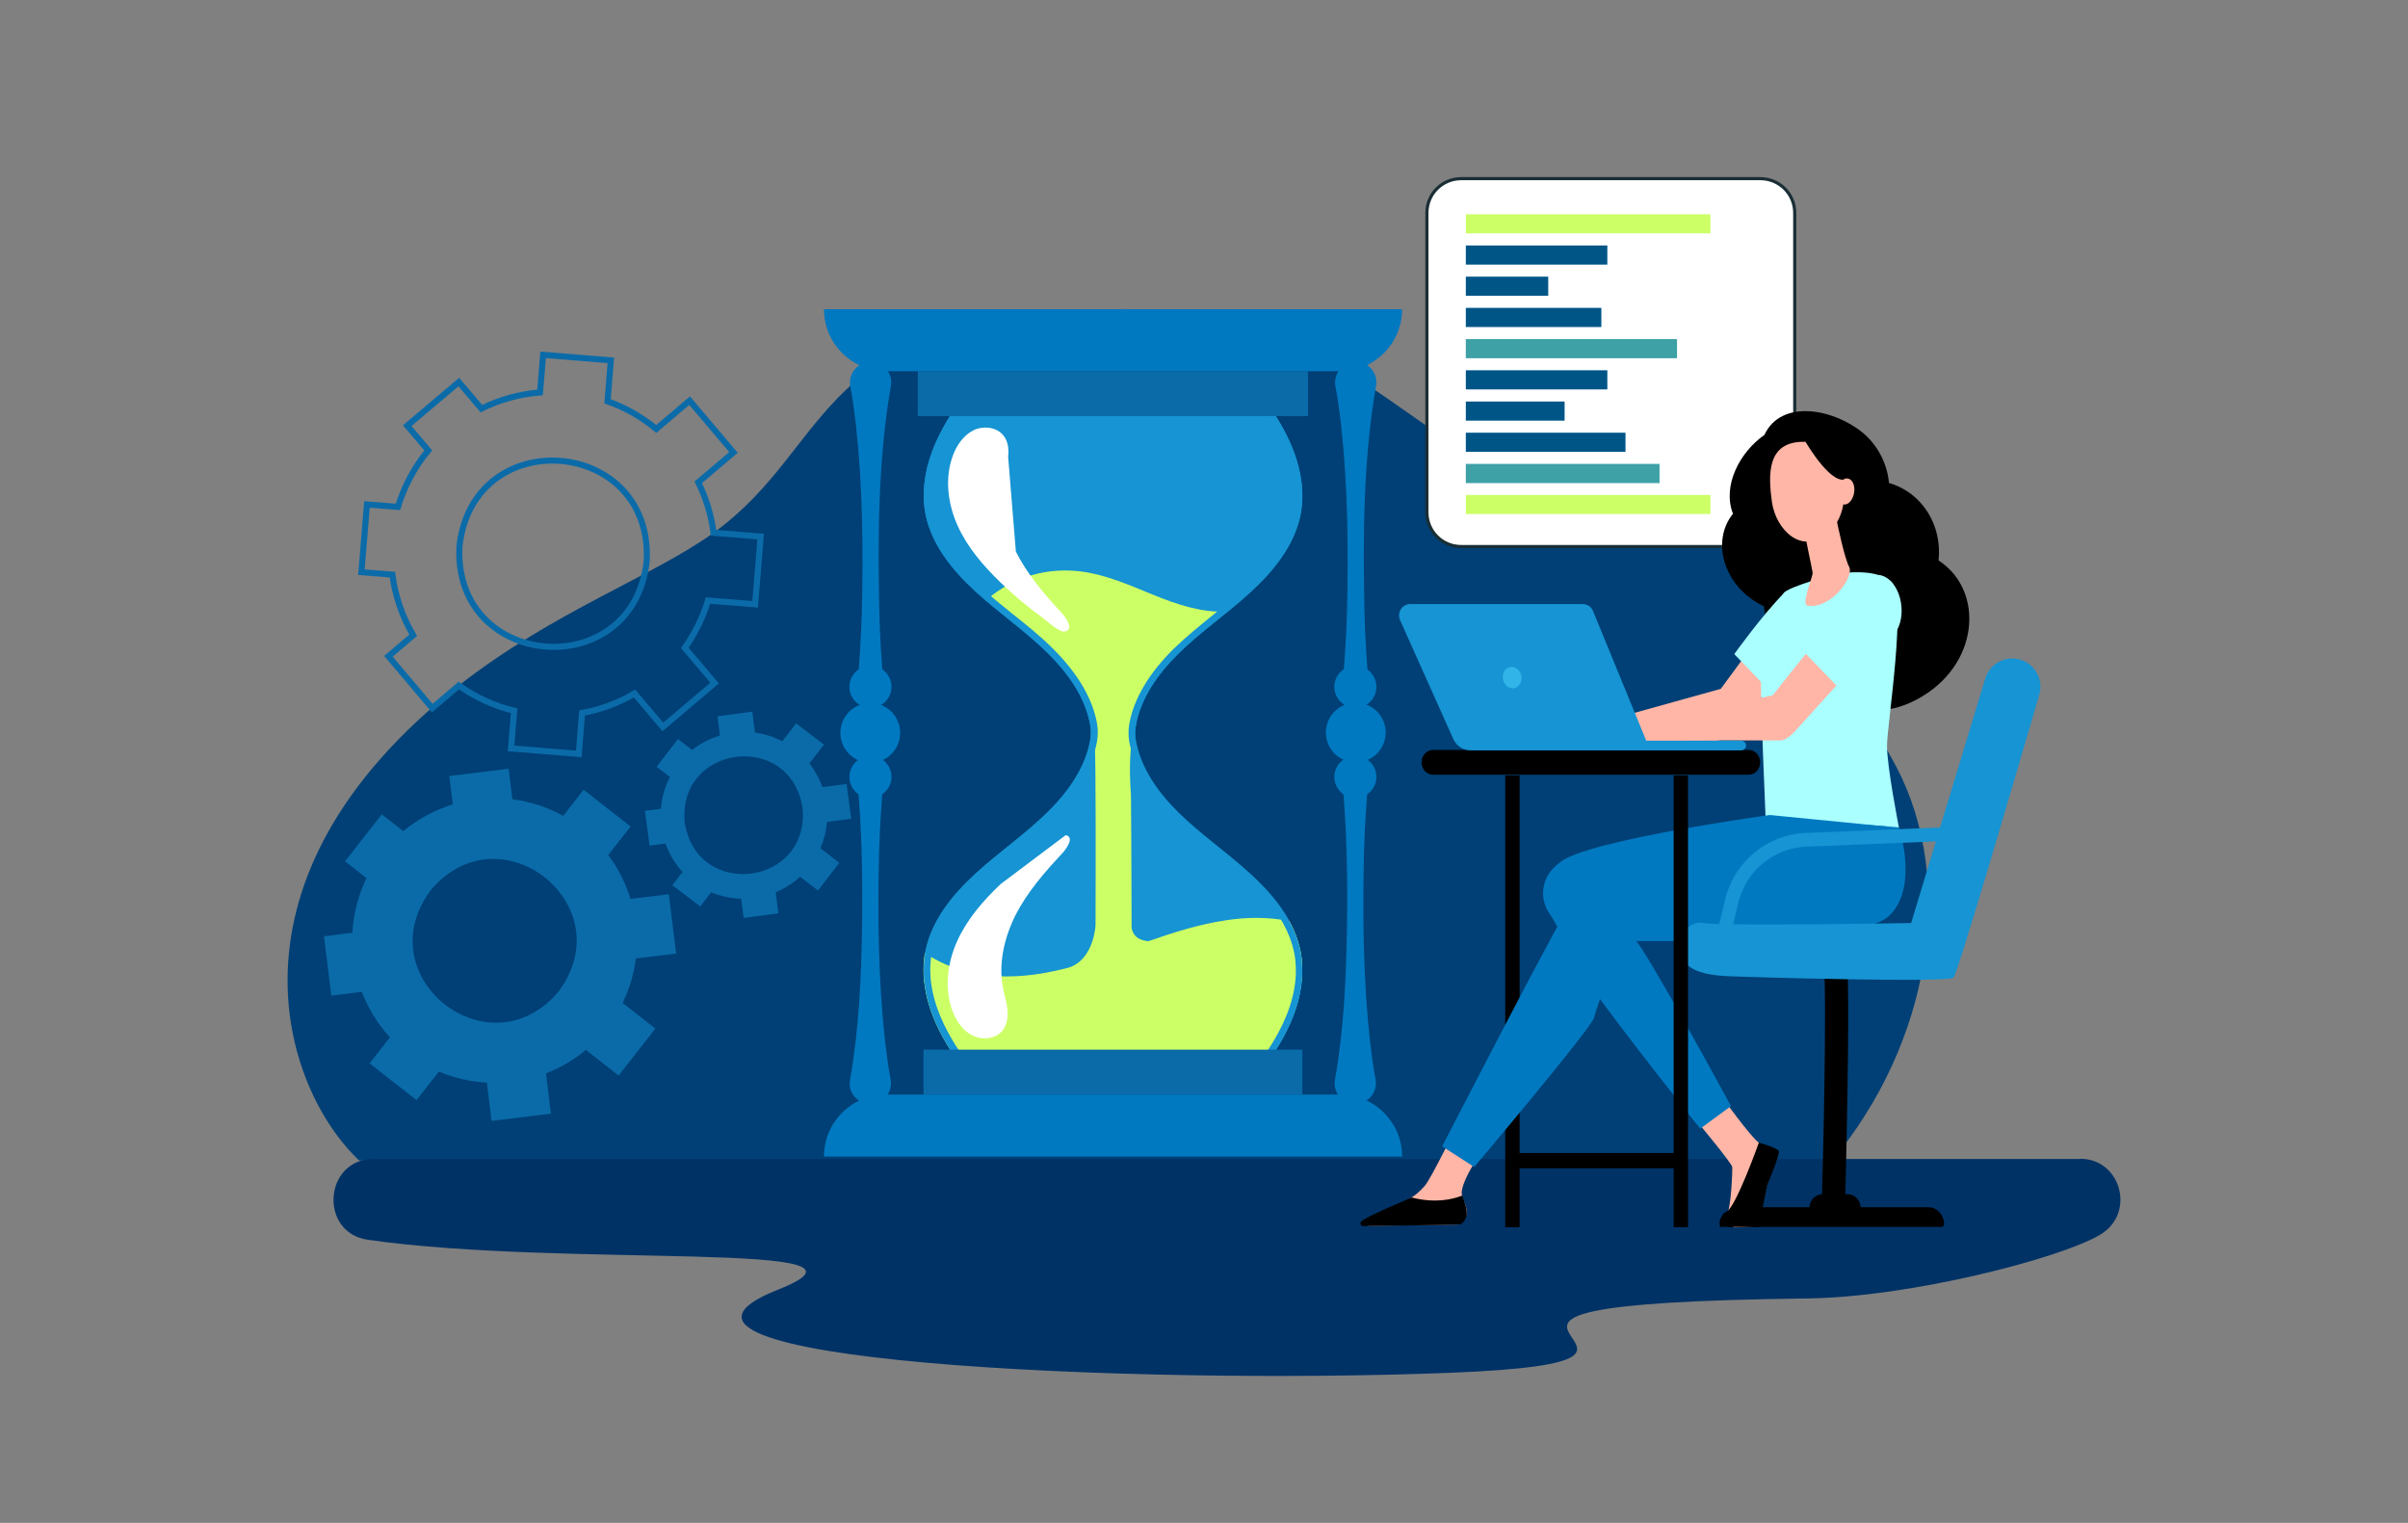 <?xml version="1.0" encoding="UTF-8" standalone="no"?>
<!-- Generator: Adobe Illustrator 28.0.0, SVG Export Plug-In . SVG Version: 6.00 Build 0)  -->

<svg
   version="1.1"
   id="Layer_1"
   x="0px"
   y="0px"
   viewBox="0 0 1088 688"
   style="enable-background:new 0 0 1088 688;"
   xml:space="preserve"
   sodipodi:docname="timing.svg"
   inkscape:version="1.3.2 (091e20ef0f, 2023-11-25, custom)"
   xmlns:inkscape="http://www.inkscape.org/namespaces/inkscape"
   xmlns:sodipodi="http://sodipodi.sourceforge.net/DTD/sodipodi-0.dtd"
   xmlns="http://www.w3.org/2000/svg"
   xmlns:svg="http://www.w3.org/2000/svg"><rect x="0" y="0" width="1088" height="688" fill="#808080" stroke="none"/><defs
   id="defs57" /><sodipodi:namedview
   id="namedview57"
   pagecolor="#ffffff"
   bordercolor="#666666"
   borderopacity="1.0"
   inkscape:showpageshadow="2"
   inkscape:pageopacity="0.0"
   inkscape:pagecheckerboard="0"
   inkscape:deskcolor="#d1d1d1"
   inkscape:zoom="1.1443015"
   inkscape:cx="544"
   inkscape:cy="343.87791"
   inkscape:window-width="1920"
   inkscape:window-height="1131"
   inkscape:window-x="0"
   inkscape:window-y="0"
   inkscape:window-maximized="1"
   inkscape:current-layer="g937" />
<style
   type="text/css"
   id="style1">
	.st0{fill:#003266;}
	.st1{fill:#004076;}
	.st2{fill:#1694D3;}
	.st3{fill:#007AAA;}
	.st4{fill:none;stroke:#0079C1;stroke-width:2;stroke-miterlimit:10;}
	.st5{fill:#0079C1;}
	.st6{fill:#FFFFFF;}
	.st7{clip-path:url(#XMLID_00000010989063620154960360000010219067758635626112_);fill:#FFB6A6;}
	.st8{fill:#1A1A35;}
	.st9{clip-path:url(#XMLID_00000039103450244241909970000004198304187639827105_);fill:#FF8E00;}
	.st10{clip-path:url(#XMLID_00000039103450244241909970000004198304187639827105_);fill:#1A1A35;}
	.st11{fill:#FF8E00;}
	.st12{clip-path:url(#XMLID_00000066503666273804387200000003220252512603152574_);fill:#FF8E00;}
	.st13{fill:#FFB6A6;}
	.st14{clip-path:url(#XMLID_00000122684689045919605220000014664554566995750026_);fill:#FFB6A6;}
	.st15{fill:#31B4E8;}
	.st16{fill:#0B6BA9;}
	.st17{fill:none;stroke:#0B6BA9;stroke-width:2.747;stroke-miterlimit:10;}
	.st18{clip-path:url(#SVGID_00000044883416256651232970000008796514586673042847_);}
	.st19{fill:none;stroke:#004076;stroke-width:1.072;stroke-miterlimit:10;}
	.st20{fill:none;stroke:#003266;stroke-width:1.422;stroke-linecap:round;stroke-linejoin:round;stroke-miterlimit:10;}
	.st21{fill:none;stroke:#FFFFFF;stroke-width:5.687;stroke-miterlimit:10;}
	.st22{fill:#E2E6ED;}
	.st23{fill:#F7941E;}
	.st24{fill:#005C75;}
	.st25{fill:none;stroke:#0079C1;stroke-width:0.875;stroke-dasharray:1.312,0.437;}
	.st26{fill:none;stroke:#0079C1;stroke-width:0.962;stroke-linecap:square;}
	.st27{fill:#FFFFFF;stroke:#1A2E35;stroke-width:1.422;stroke-miterlimit:10;}
	.st28{fill:#0079C1;stroke:#1A2E35;stroke-width:1.422;stroke-miterlimit:10;}
	.st29{opacity:0.3;}
	.st30{fill:none;stroke:#003266;stroke-width:1.422;stroke-miterlimit:10;}
</style>
<g
   id="g57">
	
	<path
   class="st1"
   d="M827.8,524.3c44.3-53.1,56.3-126,29-177.9c-4.9-9.3-11.1-18.4-11.7-29.3c-1-17.6,12.3-36.4,10.8-53.9   c-1.6-18-17.9-35.3-36.2-34.4c-40.3,1.9-72,0.8-97-2.3c-83.5-10.4-104.4-88.5-220-86.8c-135.8,2-124.9,61-180.3,101   c-27.3,19.7-72.5,35.6-115.1,69c-111.3,87.5-79.7,181.9-45,214.6H827.8z"
   id="path10" /><path
   class="st29"
   d="m 795.411,246.911 h -135.2 c -8.6,0 -15.5,-6.9 -15.5,-15.5 v -135.2 c 0,-8.6 6.9,-15.5 15.5,-15.5 h 135.2 c 8.6,0 15.5,6.9 15.5,15.5 v 135.2 c 0,8.5 -6.9,15.5 -15.5,15.5 z"
   id="path918"
   style="fill:#ffffff;stroke:#1a2e35;stroke-width:1.422;stroke-miterlimit:10;opacity:1" />
	<g
   id="g11">
		<path
   class="st16"
   d="M176.2,468.6l-9.2,11.8l21.2,16.6l10.1-12.9c6.8,2.9,14.3,4.6,21.7,5l2.1,17.3l26.8-3.3l-2.2-18.2    c6.5-2.5,12.7-6.1,18-10.6l14.8,11.6l16.6-21.2l-14.8-11.6c3.1-6.3,5.1-13.1,6-20.1l18.2-2.2l-3.3-26.8l-17.3,2.1    c-2.2-7.1-5.6-13.9-10.1-19.8l10.1-12.9l-21.2-16.6l-9.2,11.8c-7-3.9-14.9-6.5-23-7.5l-1.7-13.8l-26.8,3.3l1.6,12.8    c-8.1,2.5-15.9,6.7-22.4,12.1l-9.7-7.6l-16.6,21.2l9.7,7.6c-3.7,7.6-5.9,16.2-6.4,24.7l-12.8,1.6l3.3,26.8l13.8-1.7    C166.4,455.7,170.7,462.7,176.2,468.6z M194.5,402.3c31.2-37.4,86.9,6.2,58,45.5C221.3,485.2,165.6,441.5,194.5,402.3z"
   id="path11" />
	</g>
	<g
   id="g12">
		<path
   class="st0"
   d="M939.9,523.5c18.4,0,25.1,24.5,9.3,34.1c-0.2,0.1-0.4,0.3-0.6,0.4c-18.4,10.7-85.5,28-131.8,28.6    c-214,2.6-19.6,28-161.8,33.6c-142.2,5.6-385.5-5.1-303.4-37.6c57.3-22.6-95.1-9.6-185.4-22.5c-22.2-3.2-19.9-36.5,2.6-36.5H939.9    z"
   id="path12" />
	</g>
	<path
   class="st17"
   d="M232.3,321.1l-1.4,17l30.6,2.5l1.5-18.5c8.3-1.5,16.5-4.5,23.7-8.8l12.8,15.1l23.4-19.8l-13.5-15.9   c4.6-6.5,8.2-13.8,10.5-21.4l21.3,1.7l2.5-30.6l-21.3-1.7c-1-7.9-3.4-15.7-6.9-22.8l15.9-13.5L311.6,181l-15.1,12.8   c-6.5-5.4-14-9.7-22-12.5l1.5-18.5l-30.6-2.5l-1.4,17c-9.1,0.7-18.2,3.2-26.5,7.3l-10.2-12L184,192.3l9.5,11.2   c-6.2,7.4-10.9,16.3-13.7,25.5l-14-1.1l-2.5,30.6l14,1.1c1.2,9.6,4.5,19.1,9.4,27.4l-11.2,9.5l19.8,23.4l12-10.2   C214.8,315,223.4,319,232.3,321.1z M207.6,246.7c6.3-55.8,87.5-49.1,84.6,6.9C285.9,309.4,204.6,302.7,207.6,246.7z"
   id="path13" />
	<path
   class="st16"
   d="M334.9,406l1.1,8.7l15.7-2.1l-1.2-9.5c4-1.7,7.8-4.1,11-7l8.1,6.2l9.6-12.5l-8.5-6.6c1.6-3.8,2.6-7.8,3-11.9   l10.9-1.4l-2.1-15.7l-10.9,1.4c-1.4-3.9-3.4-7.5-5.9-10.7l6.6-8.5l-12.6-9.6l-6.2,8.1c-3.9-2-8.1-3.4-12.4-3.9l-1.2-9.5l-15.7,2.1   l1.1,8.7c-4.5,1.3-8.8,3.6-12.6,6.5l-6.4-4.9l-9.6,12.5l6,4.6c-2.3,4.4-3.7,9.4-4.1,14.4l-7.2,0.9l2.1,15.7l7.2-0.9   c1.7,4.7,4.3,9.1,7.7,12.8l-4.6,6l12.6,9.6l4.9-6.4C325.4,404.8,330.1,405.9,334.9,406z M309.4,371.8c-3.6-35.3,47.5-42,53.2-7   C366.1,400.1,315.1,406.8,309.4,371.8z"
   id="path14" />
	<g
   id="g31">
		<g
   id="g18">
			<path
   class="st2"
   d="M587.6,429.7c0.5,2.5,0.8,5,0.8,7.6c0.2,7.2-1.3,14.5-3.9,21.3c-3.5,9.2-8.9,17.7-14.9,25.7h-66.7v-0.2     h-66.7c-6-8-11.4-16.5-14.9-25.7c-1.6-4.2-2.8-8.6-3.4-13c-0.2-1.6-0.4-3.1-0.5-4.7c-0.2-3.4,0-6.7,0.6-10.1c0,0,0,0,0-0.1     c0.1-0.4,0.1-0.7,0.2-1.1c2.7-13.6,12.1-25.2,22.6-34.8c10.5-9.6,22.5-17.8,32.6-27.8c9.3-9.1,17.1-20.2,19.2-32.6     c0.4-2.2,0.4-4.4,0-6.6c-2.1-12.4-10-23.5-19.2-32.6c-10.1-10-22.1-18.1-32.6-27.8c-10.5-9.6-19.8-21.2-22.6-34.8     c-1.9-9.6-0.4-19.7,3.1-28.9c3.5-9.2,8.9-17.7,14.9-25.7h66.7v0.2h66.7c6,8,11.4,16.5,14.9,25.7c3.5,9.2,5,19.3,3.1,28.9     c-2.7,13.6-12.1,25.2-22.6,34.8c-10.5,9.6-22.5,17.8-32.6,27.8c-9.3,9.1-17.1,20.2-19.2,32.6c-0.4,2.2-0.4,4.4,0,6.6     c2.1,12.4,10,23.5,19.2,32.6c10.1,10,22.1,18.1,32.6,27.8c6.8,6.2,13.2,13.3,17.5,21.2C584.9,420.4,586.6,424.9,587.6,429.7z"
   id="path15" />
			<path
   class="st11"
   d="M587.6,429.7c-1-4.8-2.7-9.3-5.1-13.6c-9.4-1.9-19.4-1.8-28.9-0.3c-11.9,1.8-23.3,5.4-34.7,9.4l0,0     c-6-0.5-7.3-4-7.6-6.1c-0.1-27-0.2-58-0.3-60c-0.8-11-0.7-20.5,1.5-31.9c2-10.3,7.9-20,14.6-27.9c7.6-8.9,18.1-15.4,26.9-23     c-11.3,0.5-22.4-3.3-33-7.6c-10.5-4.3-21.1-9-32.3-10.5c-15.5-2-30.6,2.3-42.5,12.4c14.4,12.8,29.6,21.6,39.4,37.3     c5.7,9.1,8.4,19.3,9.1,30c0.4,6.6,0.4,47.4,0.3,80.1c0,0-0.7,15.4-12,19.1c-8.8,2.3-17.7,3.9-26.7,4c-13.5,0.3-27.4-3-38.4-10.6     c-0.6,3.3-0.7,6.7-0.6,10.1c0.1,1.6,0.2,3.1,0.5,4.7c0.6,4.4,1.8,8.8,3.4,13c3.5,9.2,8.9,17.7,14.9,25.7h66.7v0.2h66.7     c6-8,11.4-16.5,14.9-25.7c2.6-6.8,4.1-14.1,3.9-21.3C588.4,434.7,588.1,432.2,587.6,429.7z"
   id="path16"
   style="fill:#ccff66;fill-opacity:1" />
			<g
   id="g17">
				<path
   class="st2"
   d="M499.9,180.8v0.2h3h65.2c6.5,8.9,10.8,16.5,13.6,23.8c3.6,9.5,4.6,18.9,3,27.3c-2.2,11-9.3,21.9-21.7,33.2      c-4.6,4.2-9.6,8.2-14.4,12.1c-6.2,5-12.5,10.1-18.3,15.7c-11.3,11.2-18.1,22.7-20.1,34.2c-0.4,2.5-0.4,5.1,0,7.6      c2,11.5,8.8,23,20.1,34.2c5.7,5.7,12.1,10.8,18.3,15.7c4.8,3.9,9.8,7.9,14.4,12.1c7.6,7,13.2,13.7,16.9,20.5      c2.3,4.2,3.9,8.5,4.8,12.7c0.5,2.3,0.7,4.7,0.8,7.1c0.2,6.5-1.1,13.3-3.7,20.2c-2.8,7.3-7.1,14.9-13.6,23.8h-62.3v-0.2h-3h-65.2      c-6.5-8.9-10.8-16.5-13.6-23.8c-1.6-4.1-2.7-8.3-3.3-12.4c-0.2-1.5-0.4-3-0.4-4.4c-0.2-3.1,0-6.3,0.5-9.3l0.1-0.3v-0.1      c0-0.3,0.1-0.5,0.2-0.8c2.2-11,9.3-21.9,21.7-33.2c4.6-4.2,9.6-8.2,14.4-12.1c6.2-5,12.5-10.1,18.3-15.7      c11.3-11.2,18.1-22.7,20.1-34.2c0.4-2.5,0.4-5.1,0-7.6c-2-11.5-8.8-23-20.1-34.2c-5.7-5.7-12.1-10.8-18.3-15.7      c-4.8-3.9-9.8-7.9-14.4-12.1c-12.4-11.3-19.4-22.2-21.7-33.2c-1.7-8.3-0.7-17.8,3-27.3c2.8-7.3,7.1-14.9,13.6-23.8H499.9       M502.9,177.9h-66.7c-6,8-11.4,16.5-14.9,25.7c-3.5,9.2-5,19.3-3.1,28.9c2.7,13.6,12.1,25.2,22.6,34.8      c10.5,9.6,22.5,17.8,32.6,27.8c9.3,9.1,17.1,20.2,19.2,32.6c0.4,2.2,0.4,4.4,0,6.6c-2.1,12.4-10,23.5-19.2,32.6      c-10.1,10-22.1,18.1-32.6,27.8c-10.5,9.6-19.8,21.2-22.6,34.8c-0.1,0.4-0.1,0.7-0.2,1.1c0,0,0,0,0,0.1      c-0.6,3.3-0.7,6.7-0.6,10.1c0.1,1.6,0.2,3.1,0.5,4.7c0.6,4.4,1.8,8.8,3.4,13c3.5,9.2,8.9,17.7,14.9,25.7h66.7v0.2h66.7      c6-8,11.4-16.5,14.9-25.7c2.6-6.8,4.1-14.1,3.9-21.3c-0.1-2.5-0.3-5.1-0.8-7.6c-1-4.8-2.7-9.3-5.1-13.6      c-4.3-7.9-10.7-15-17.5-21.2c-10.5-9.6-22.5-17.8-32.6-27.8c-9.3-9.1-17.1-20.2-19.2-32.6c-0.4-2.2-0.4-4.4,0-6.6      c2.1-12.4,10-23.5,19.2-32.6c10.1-10,22.1-18.1,32.6-27.8c10.5-9.6,19.8-21.2,22.6-34.8c1.9-9.6,0.4-19.7-3.1-28.9      c-3.5-9.2-8.9-17.7-14.9-25.7h-66.7V177.9L502.9,177.9z"
   id="path17" />
			</g>
		</g>
		<g
   id="g27">
			<g
   id="g22">
				<g
   id="g21">
					<g
   id="g19">
						<path
   class="st5"
   d="M621.7,174.5c-5.8,33.6-5.9,67.9-5.2,101.9c0.3,11.3,0.9,22.6,2.1,34c0.3,3.3-2.1,6.3-5.4,6.7        c-3.3,0.3-6.3-2.1-6.7-5.4c0.9-11.7,1.8-23.5,2.1-35.2c0.7-28.3,0.4-56.7-2.7-84.9c-0.7-5.7-1.4-11.3-2.5-17        c-1-5.1,2.4-10,7.5-11C617.1,162.1,623,168.1,621.7,174.5L621.7,174.5z"
   id="path18" />
					</g>
					<g
   id="g20">
						<path
   class="st5"
   d="M603.2,487.7c4-22.6,5-45.5,5.4-68.4c0.3-22.8,0-45.6-2.3-68.4c-0.3-3.3,2.1-6.3,5.4-6.7        c3.3-0.3,6.3,2.1,6.7,5.4c-0.9,11.8-1.8,23.6-2.1,35.4c-0.7,28.5-0.4,57.1,2.7,85.5c0.7,5.7,1.4,11.4,2.5,17.1        c1,5.1-2.4,10-7.5,11C607.9,500,601.9,494,603.2,487.7L603.2,487.7z"
   id="path19" />
					</g>
					<path
   class="st5"
   d="M621.9,310.3c0-5.2-4.2-9.5-9.5-9.5c-5.2,0-9.5,4.2-9.5,9.5c0,5.2,4.2,9.5,9.5,9.5       C617.7,319.8,621.9,315.5,621.9,310.3z"
   id="path20" />
					<path
   class="st5"
   d="M621.9,351c0-5.2-4.2-9.5-9.5-9.5c-5.2,0-9.5,4.2-9.5,9.5c0,5.2,4.2,9.5,9.5,9.5       C617.7,360.4,621.9,356.2,621.9,351z"
   id="path21" />
					
						<ellipse
   transform="matrix(0.973 -0.231 0.231 0.973 -59.872 150.266)"
   class="st5"
   cx="612.5"
   cy="331.1"
   rx="13.5"
   ry="13.5"
   id="ellipse21" />
				</g>
			</g>
			<g
   id="g26">
				<g
   id="g25">
					<g
   id="g23">
						<path
   class="st5"
   d="M402.5,174.5c-5.8,33.6-5.9,67.9-5.2,101.9c0.3,11.3,0.9,22.6,2.1,34c0.3,3.3-2.1,6.3-5.4,6.7        c-3.3,0.3-6.3-2.1-6.7-5.4c0.9-11.7,1.8-23.5,2.1-35.2c0.7-28.3,0.4-56.7-2.7-84.9c-0.7-5.7-1.4-11.3-2.5-17        c-1-5.1,2.4-10,7.5-11C397.9,162.1,403.8,168.1,402.5,174.5L402.5,174.5z"
   id="path22" />
					</g>
					<g
   id="g24">
						<path
   class="st5"
   d="M384.1,487.7c4-22.6,5-45.5,5.4-68.4c0.3-22.8,0-45.6-2.3-68.4c-0.3-3.3,2.1-6.3,5.4-6.7        c3.3-0.3,6.3,2.1,6.7,5.4c-0.9,11.8-1.8,23.6-2.1,35.4c-0.7,28.5-0.4,57.1,2.7,85.5c0.7,5.7,1.4,11.4,2.5,17.1        c1,5.1-2.4,10-7.5,11C388.7,500,382.7,494,384.1,487.7L384.1,487.7z"
   id="path23" />
					</g>
					<path
   class="st5"
   d="M402.8,310.3c0-5.2-4.2-9.5-9.5-9.5c-5.2,0-9.5,4.2-9.5,9.5c0,5.2,4.2,9.5,9.5,9.5       C398.5,319.8,402.8,315.5,402.8,310.3z"
   id="path24" />
					<path
   class="st5"
   d="M402.8,351c0-5.2-4.2-9.5-9.5-9.5c-5.2,0-9.5,4.2-9.5,9.5c0,5.2,4.2,9.5,9.5,9.5       C398.5,360.4,402.8,356.2,402.8,351z"
   id="path25" />
					
						<ellipse
   transform="matrix(0.707 -0.707 0.707 0.707 -118.93 375.066)"
   class="st5"
   cx="393.3"
   cy="331.1"
   rx="13.5"
   ry="13.5"
   id="ellipse25" />
				</g>
			</g>
		</g>
		<g
   id="g30">
			<g
   id="g28">
				
					<rect
   x="417.3"
   y="474.2"
   transform="matrix(-1 -1.224647e-16 1.224647e-16 -1 1005.747 968.708)"
   class="st16"
   width="171.2"
   height="20.3"
   id="rect27" />
				<path
   class="st5"
   d="M372.3,522.5c0-15.5,12.5-28,28-28h205.2c7.7,0,14.7,3.1,19.8,8.2c5.1,5.1,8.2,12,8.2,19.8H372.3z"
   id="path27" />
			</g>
			<g
   id="g29">
				<rect
   x="414.7"
   y="167.7"
   class="st16"
   width="176.3"
   height="20.3"
   id="rect28" />
				<path
   class="st5"
   d="M633.5,139.7c0,15.5-12.5,28-28,28H400.3c-7.7,0-14.7-3.1-19.8-8.2c-5.1-5.1-8.2-12-8.2-19.8H633.5z"
   id="path28" />
			</g>
		</g>
		<path
   class="st6"
   d="M459,249.2c5.2,10.3,12.7,19.1,20.6,27.6c1.4,1.5,6.1,7.5,1.6,8.5c-2.6,0.5-8.1-4.7-10.1-6.2    c-6.8-4.9-13.2-10.3-19.2-16.1c-7.7-7.5-14.9-15.8-19.3-25.7c-4.4-9.8-5.8-21.3-2.1-31.4c1.7-4.7,4.8-9.2,9.3-11.5    c4.5-2.2,10.7-1.5,13.7,2.5c2,2.6,2.4,6.1,2,9.4"
   id="path30" />
		<path
   class="st6"
   d="M452.1,399.4c-7.8,7.4-15,15.7-19.5,25.5c-4.5,9.8-6,21.3-2.4,31.4c1.7,4.7,4.7,9.3,9.2,11.5    c4.5,2.3,10.7,1.6,13.7-2.4c2-2.6,2.4-6.1,2.1-9.3c-0.3-3.2-1.4-6.4-2-9.6c-2.2-11.3,0.6-23.1,5.8-33.4    c5.3-10.2,12.9-19,20.8-27.4c1.4-1.5,6.2-7.5,1.7-8.4"
   id="path31" />
	</g>
	<g
   id="g56">
		<rect
   x="680.1"
   y="350.3"
   width="6.5"
   height="204.1"
   id="rect31" />
		<path
   d="M790.1,350H647.5c-2.9,0-5.2-2.5-5.2-5.6l0,0c0-3.1,2.3-5.6,5.2-5.6h142.6c2.9,0,5.2,2.5,5.2,5.6l0,0    C795.3,347.5,793,350,790.1,350z"
   id="path32" />
		<g
   id="g53">
			<path
   d="M875.9,253.2c1.7-15.9-7.4-30.7-22.4-35c-0.8-8.9-5.3-17.4-12.1-22.9c-13.4-10.8-36.7-15-44.2,1.2     c-11.2,7.8-19.1,23-14.2,35.6c-10.3,12.8-3.8,33.5,14,41.8c1.1,13.1,9.4,25.4,21.7,29.8c2.9,1.1,7.5,2.5,8.1,3     c-0.8-0.6,11.2,24,39.1,9.4C894.5,301,896.9,266.8,875.9,253.2z"
   id="path33" />
			<path
   d="M834.7,539.5h-11.1c-3.3,0-6,2.7-6,6l0,0c0,3.3,2.7,6,6,6h11.1c3.3,0,6-2.7,6-6l0,0C840.6,542.1,838,539.5,834.7,539.5z"
   id="path34" />
			<path
   d="M833.5,547.7l-10.5,0c1.4-45.8,2.6-115.5,0.3-119.4c0,0,0.2,0.3,0.7,0.5l8.5-2.2c1.4,0.7,2.2,1.1,2.5,20.6     c0.1,10,0.1,23.9-0.2,41.2C834.4,517.8,833.6,547.4,833.5,547.7z"
   id="path35" />
			<path
   d="M871.3,545.4h-84.3c-3.9,0-7,3.4-7,7.6l0,0c0,0.7,0.6,1.3,1.2,1.3h96c0.7,0,1.2-0.6,1.2-1.3l0,0     C878.3,548.8,875.2,545.4,871.3,545.4z"
   id="path36" />
			<path
   class="st13"
   d="M721.8,326.7l55.7-15.5c0,0,11.7-15.8,26.9-36.9c4.9,4.9,7.7,12.4,12.7,17.2l-36.9,40.8     c-1.3,1.5-3.2,2.3-5.2,2.3l-51.2,0.2l-17.5,1.4v-11.2L721.8,326.7z"
   id="path37" />
			<path
   class="st11"
   d="M802.1,314.8c0,0,19.1-19.6,24.1-28.1c4.9-8.5-3.4-3-11.8-5.2c-3.2-0.8-2.4-19.6-8.4-13.5     c-9.9,10-22.4,27.5-22.4,27.5L802.1,314.8z"
   id="path38"
   style="fill:#aaffff;fill-opacity:1" />
			<path
   class="st11"
   d="M829.3,259.4c0,0,17.2-3.4,25,3.2c7.8,6.5-1.7,64.7-1.7,74.4c0,9.6,5.4,36.9,5.4,36.9s-52,9.1-60.3-5.4     c0,0-2.4-55.2-2-62.1c0.4-6.9,8.1-35.3,10.2-38.4C808,264.9,829.3,259.4,829.3,259.4z"
   id="path39"
   style="fill:#aaffff;fill-opacity:1" />
			<path
   class="st13"
   d="M829.4,232.8c0,0,0.1,0.5,0.3,1.4c0.8,4.2,3.8,18.1,5.8,21.9c2.4,4.6-8.4,19.3-18.8,17.5     c-3.1-0.5,2.6-13.5,2.3-14.9c-0.5-2.6-1.2-6.2-2-9.9c-0.4-2.1-0.8-4.2-1.2-6.2c-1.1-5.6-2-10.2-2-10.2L829.4,232.8z"
   id="path40" />
			<g
   id="g46">
				<path
   class="st13"
   d="M801.3,522.1c-0.5-1.2-2.9-3.5-6.4-5.7c-3.6-2.3-17.4-21.5-17.4-21.5l-10.7,11.8c0,0,15.8,18.9,15.9,20.6      c0.1,1.5-0.5,17.4-2.2,20.8c2,1.4,2.9,4,2.6,6.4c3,0,6.6-0.3,9.9-0.5c2-0.1,4.5-16,5.3-18.4      C799.6,532.1,802.4,524.4,801.3,522.1z"
   id="path41" />
				<path
   d="M794.7,516.2c0,0-10.6,29.9-14.8,31.3c-1.1,0.4-1.8,1.4-2.8,3.7c-0.3,0.7,0,3.1,0,3.1h17.5c0,0,2.8-13.2,3.9-18.9      c0,0,5.9-14.1,5.2-15.4C803.1,518.6,794.7,516.2,794.7,516.2z"
   id="path42" />
				<path
   class="st13"
   d="M672.3,515.7c0,0-12.9,18.2-11.8,23.9c0.6,3.1,3.3,7.1,1.8,10c-1.6,2.9-3.3,3.6-3.3,3.6l-40.2,0.6      c-2.2,0-0.7-1.4,1-2.7c2.9-2.1,5.2-3.5,14.5-8c0.6-0.3,2.8-1.7,3.6-2.2c2-1.2,4-3.1,5.8-5.1c2.9-3.2,15.6-29.4,15.6-29.4      L672.3,515.7z"
   id="path43" />
				<path
   d="M637.8,541c10.6,2.7,18.5,0.9,22.9-0.9c1.1,3.2,2.6,7.2,1.8,9.6c-1,2.8-2.4,3.5-3.6,3.5c-9.7,0.3-35.6,0.6-43,0.7      c-1,0-1.6-1.2-0.9-2C616.8,549.7,637,541.5,637.8,541z"
   id="path44" />
				<path
   class="st5"
   d="M718.9,403.7c0,0,16,18.2,20,21.1c4.1,2.9,43.2,74.9,43.2,74.9l-13.9,10.2c0,0-34.9-43.6-51.3-66.9      c-13.9-19.7-8.8-18.5-16.9-30.4c-4.5-6.6-3.5-15.5,2.4-20.9c0.7-0.7,1.5-1.4,2.4-2.1c12.1-10.1,94.9-21.4,94.9-21.4l52.9,5.2      c0,0-43.3,30.3-44.9,31.1c-1.6,0.8-59.7,9.3-60.9,9.3S718.9,403.7,718.9,403.7z"
   id="path45" />
				<path
   class="st5"
   d="M858,373.8c0,0,9.1,27.2-4.5,40c-13.6,12.7-94.5,11.3-121.2,11.3c0,0-10.9,29.9-12.1,34.7      c-1.2,4.8-54.1,67.4-54.1,67.4l-14.5-9.3c0,0,56.9-110.6,61.4-115.4c4.4-4.8,67.8-24.2,83.5-28.7      C812.2,369.4,858,373.8,858,373.8z"
   id="path46" />
			</g>
			<path
   class="st13"
   d="M752.7,324.8l48.3-10.7c0,0,17.5-22.5,34.3-41.8c4.9,4.9,7.7,12.4,12.7,17.2L811,330.4     c-1.3,1.5-4.4,4.1-6.4,4.1h-50.2l-17.3-0.3V323L752.7,324.8z"
   id="path47" />
			<path
   class="st11"
   d="M832.9,313c0,0,19.1-19.6,24.1-28.1c4.9-8.5,1.3-22.8-7.2-25c-8.5-2.2-35.5,33.8-35.5,33.8L832.9,313z"
   id="path48"
   style="fill:#aaffff;fill-opacity:1" />
			<path
   class="st2"
   d="M780.6,427.9l4.9-20.3c3.4-14.2,16-24.5,30.6-25.1l61.8-2.5l1.9-6.3l-63.9,2.6c-17.4,0.7-32.3,13-36.4,29.9     l-5.2,21.6C776.1,427.8,778.2,427.8,780.6,427.9z"
   id="path49" />
			<path
   class="st2"
   d="M863.5,417c0,0-84.9,1.5-93.7,0c-8.8-1.5-12.7,9.6-10,15.4c2.6,5.8,9.9,8.1,20.6,8.6     c10.7,0.5,99.7,3,102.2,0.7c2-1.9,29-94.2,38.8-127.9c2-6.7-1.9-13.8-8.6-15.8l0,0c-6.7-2-13.7,1.8-15.8,8.5L863.5,417z"
   id="path50" />
			<path
   class="st13"
   d="M815.5,199.6c0,0,7.6-0.9,12.4,5.3c4.8,6.2,9.9,25.4-1.9,35.8c-11.9,10.4-23.6-1.4-25.4-13.9     C798.9,214.4,798.2,199.2,815.5,199.6z"
   id="path51" />
			<path
   d="M814.6,197.6c0,0,10.2,18.3,17.5,19.1c7.3,0.8,8.3,10.5,8.3,10.5s-2.6-22.3-9.8-26.7     C823.3,196.2,814.6,197.6,814.6,197.6z"
   id="path52" />
			<path
   class="st13"
   d="M830.2,221.3c-0.6,3.2,0.6,6.2,2.7,6.6c2.1,0.4,4.2-1.9,4.8-5.1c0.6-3.2-0.6-6.2-2.7-6.6     C833,215.7,830.8,218,830.2,221.3z"
   id="path53" />
		</g>
		<g
   id="g55">
			<path
   class="st2"
   d="M637.2,272.9h77.9c2.1,0,3.9,1.2,4.7,3.2l24,58.5h42.9c1.2,0,2.2,1,2.2,2.2l0,0c0,1.2-1,2.2-2.2,2.2H664.5     c-3.4,0-6.4-2-7.8-5l-24.1-53.8C631.1,276.7,633.5,272.9,637.2,272.9z"
   id="path54" />
			<path
   class="st15"
   d="M679.1,307c0.5,2.6,2.8,4.4,5.1,3.9s3.7-3,3.2-5.6c-0.5-2.6-2.8-4.4-5.1-3.9     C680,301.8,678.6,304.3,679.1,307z"
   id="path55" />
		</g>
		<polyline
   points="683.3,520.9 683.3,527.8 761.6,527.8 761.6,520.9   "
   id="polyline55" />
		<rect
   x="756.2"
   y="350.3"
   width="6.5"
   height="204.1"
   id="rect55" />
	</g><g
   id="g937"
   transform="translate(495.511,-223.189)">
							<rect
   x="166.8"
   y="320"
   class="st5"
   width="110.5"
   height="8.6"
   id="rect918"
   style="fill:#ccff66;fill-opacity:1" />
							<rect
   x="166.8"
   y="334.1"
   class="st5"
   width="63.9"
   height="8.6"
   id="rect919"
   style="fill:#0079c1" />
							<rect
   x="166.8"
   y="348.2"
   class="st5"
   width="37.2"
   height="8.6"
   id="rect920"
   style="fill:#0079c1" />
							<rect
   x="166.8"
   y="362.3"
   class="st5"
   width="61.2"
   height="8.6"
   id="rect921"
   style="fill:#0079c1" />
							<rect
   x="166.8"
   y="376.4"
   class="st5"
   width="95.4"
   height="8.6"
   id="rect922"
   style="fill:#0079c1" />
							<rect
   x="166.8"
   y="390.5"
   class="st5"
   width="63.9"
   height="8.6"
   id="rect923"
   style="fill:#0079c1" />
							<rect
   x="166.8"
   y="404.6"
   class="st5"
   width="44.6"
   height="8.6"
   id="rect924"
   style="fill:#0079c1" />
							<rect
   x="166.8"
   y="418.7"
   class="st5"
   width="72.1"
   height="8.6"
   id="rect925"
   style="fill:#0079c1" />
							<rect
   x="166.8"
   y="432.8"
   class="st5"
   width="87.5"
   height="8.6"
   id="rect926"
   style="fill:#0079c1" />
							<rect
   x="166.8"
   y="446.8"
   class="st5"
   width="110.5"
   height="8.6"
   id="rect927"
   style="fill:#ccff66;fill-opacity:1" />
							
							<rect
   x="166.8"
   y="334.1"
   class="st31"
   width="63.9"
   height="8.6"
   id="rect929"
   style="opacity:0.3" />
							<rect
   x="166.8"
   y="348.2"
   class="st31"
   width="37.2"
   height="8.6"
   id="rect930"
   style="opacity:0.3" />
							<rect
   x="166.8"
   y="362.3"
   class="st31"
   width="61.2"
   height="8.6"
   id="rect931"
   style="opacity:0.3" />
							<rect
   x="166.8"
   y="376.4"
   class="st31"
   width="95.4"
   height="8.6"
   id="rect932"
   style="opacity:0.3;fill:#ccff66;fill-opacity:1" />
							<rect
   x="166.8"
   y="390.5"
   class="st31"
   width="63.9"
   height="8.6"
   id="rect933"
   style="opacity:0.3" />
							<rect
   x="166.8"
   y="404.6"
   class="st31"
   width="44.6"
   height="8.6"
   id="rect934"
   style="opacity:0.3" />
							<rect
   x="166.8"
   y="418.7"
   class="st31"
   width="72.1"
   height="8.6"
   id="rect935"
   style="opacity:0.3" />
							<rect
   x="166.8"
   y="432.8"
   class="st31"
   width="87.5"
   height="8.6"
   id="rect936"
   style="opacity:0.3;fill:#ccff66;fill-opacity:1" />
							
						</g>
</g>
</svg>
